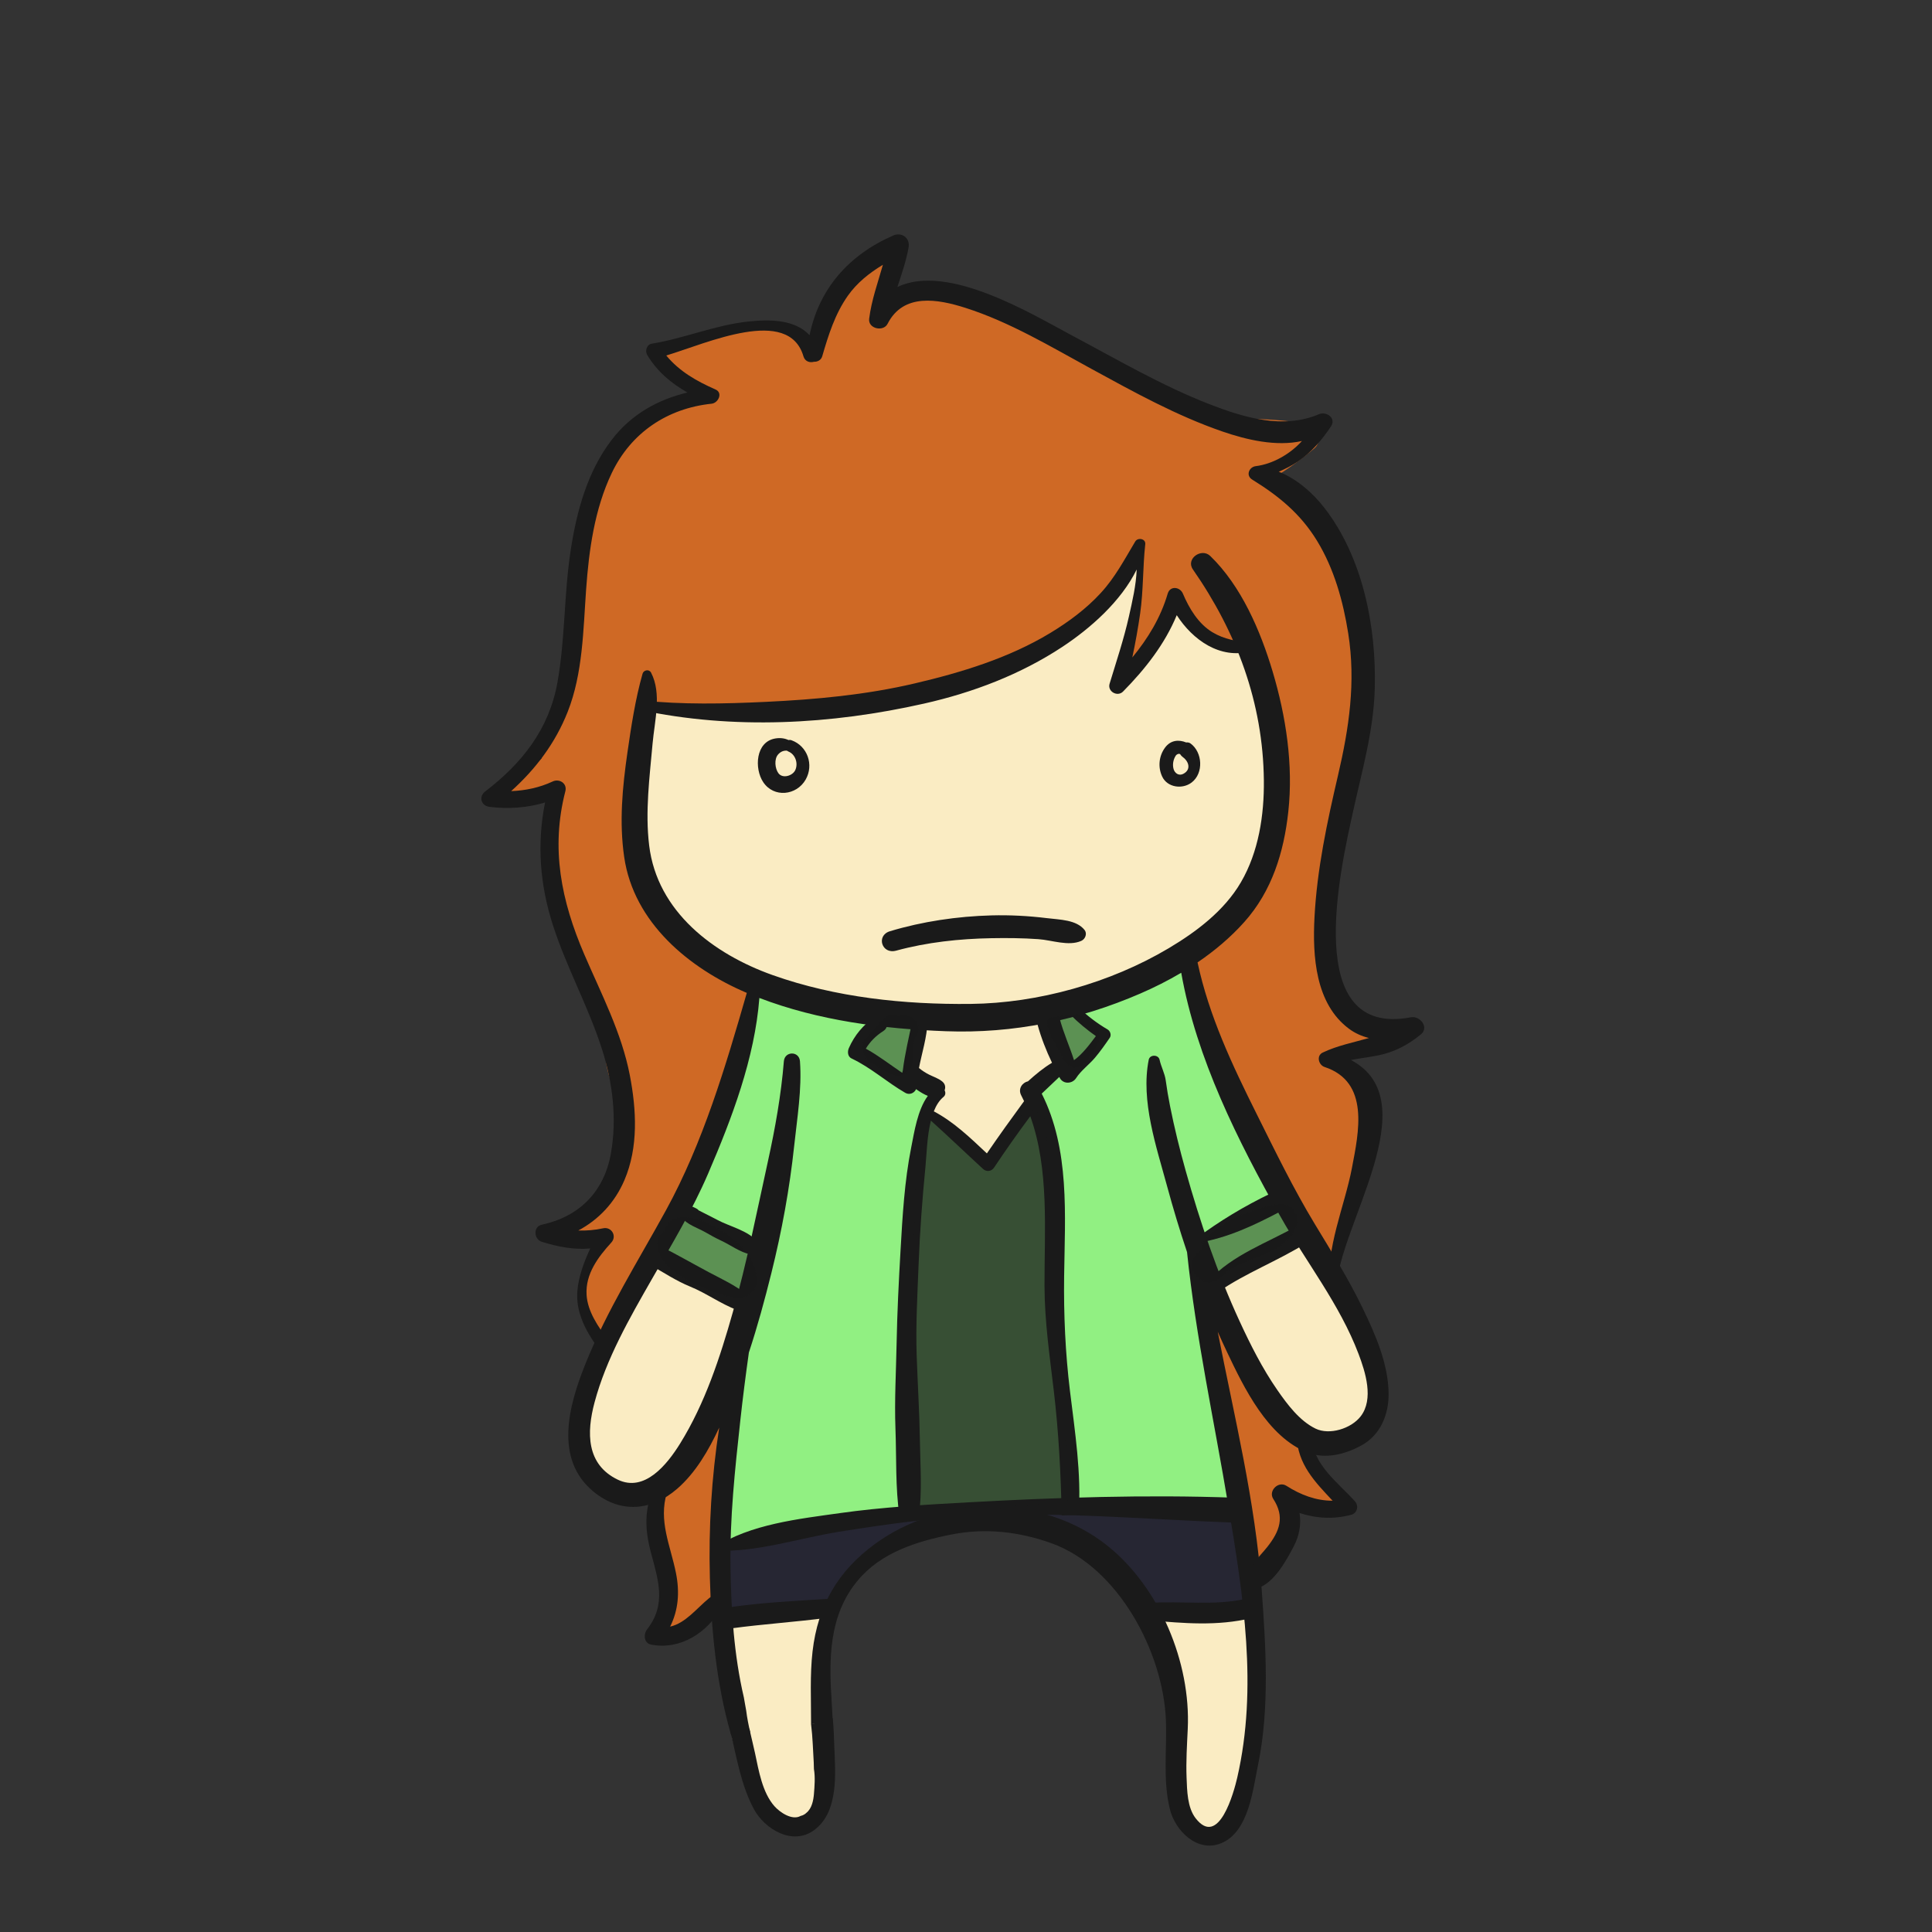 <!DOCTYPE svg PUBLIC "-//W3C//DTD SVG 1.1//EN" "http://www.w3.org/Graphics/SVG/1.1/DTD/svg11.dtd"><svg version="1.1" id="Layer_1" xmlns="http://www.w3.org/2000/svg" xmlns:xlink="http://www.w3.org/1999/xlink" x="0px" y="0px" width="600px" height="600px" viewBox="0 0 600 600" enable-background="new 0 0 600 600" xml:space="preserve">
<rect x="0" y="0" width="600" height="600" fill="#333333" stroke="none"/>
<path fill="#faecc3" d="M423.801,420.873c-3.123-7.451-7.406-14.242-11.883-20.92c-0.45-5.402-4.109-10.451-6.722-15.02
	c-3.103-5.428-6.061-10.932-9.16-16.355c-2.008-3.512-4.122-7.002-6.369-10.406c-0.726-1.404-1.466-2.801-2.231-4.188
	c-0.639-1.156-1.3-2.305-1.977-3.447c-1.476-7.727-4.284-15.164-7.242-22.449c-3.982-9.816-7.964-19.648-12.066-29.413
	c-0.281-0.67-0.655-1.23-1.091-1.694c8.987-5.386,17.46-11.864,24.782-19.078c1.072-1.056,2.045-2.162,2.967-3.292
	c0.111-0.267,0.226-0.531,0.325-0.807c1.227-3.325,2.337-6.708,3.101-10.173c1.571-7.154,2.25-14.434,2.172-21.758
	c-0.084-7.896-0.628-15.782-1.226-23.665c-1.823-4.474-4.151-8.715-7.062-12.489c-0.062-0.276-0.123-0.554-0.186-0.827
	c-1.564-7.039-4.754-13.344-9.145-19.003c-0.056-0.071-0.117-0.137-0.172-0.208c-2.382-8.318-10.63-14.582-16.632-20.457
	c-7.003-6.855-13.012-12.084-22.597-14.933c-4.52-1.344-9.216-2.105-13.947-2.625c-6.475-2.355-13.062-4.392-19.86-5.283
	c-6.486-2.721-13.351-4.15-20.609-2.809c-5.467,1.01-9.317,4.636-13.401,7.917c-0.292,0.096-0.584,0.192-0.875,0.289
	c-17.29,3.257-32.859,9.624-46.644,21.301c-6.962,5.897-12.92,13.156-17.393,21.1c-3.657,6.496-5.297,12.704-4.642,19.477
	c-1.574,4.415-2.755,9.008-3.465,13.748c-0.814,5.435-1.266,10.739-0.802,16.22c0.108,1.279,0.242,2.556,0.386,3.832
	c-1.83,1.036-3.233,2.718-3.632,5.045c-0.43,2.508-0.475,5.374,0.213,7.876c0.152,0.553,0.367,1.036,0.607,1.492
	c1.43,9.652,4.692,18.406,11.236,26.507c7.347,9.096,18.076,14.842,28.69,19.21c0.029,0.012,0.059,0.021,0.088,0.034
	c-1.368,0.86-2.382,2.319-2.494,4.378c-1.26,23.15-11.254,45.09-21.069,65.748c-3.721,7.83-7.92,15.43-11.858,23.164
	c-4.726,5.562-9.113,12.045-11.521,18.898c-0.37,1.057-0.744,2.119-1.105,3.189c-1.89,2.854-3.418,5.809-4.408,8.906
	c-4.625,10.516-7.223,23.104,0.622,31.096c5.346,5.445,14.127,4.84,20.079,0.922c6.616-4.354,10.705-11.771,14.03-18.732
	c3.462-7.25,6.529-14.717,9.364-22.326c-0.266,4.227-0.333,8.461-0.304,12.701c-0.825,0.812-1.383,1.956-1.44,3.434
	c-0.021,0.555-0.054,1.106-0.089,1.66c-1.322,1.071-2.226,2.727-2.209,4.34c0.041,3.852,0.214,7.693,1.275,11.414
	c0.036,0.125,0.092,0.229,0.134,0.346c-1.11,8.152-1.98,16.33-2.131,24.566c-0.069,3.785-0.267,10.729,1.221,16.338
	c-0.004,2.68,0.061,5.361,0.214,8.039c-2.464,23.736,0.102,50.547,17.639,66.23c4.001,2.695,11.005,0.191,11.8-4.799
	c1.661-10.43,1.964-20.826,1.845-31.367c-0.104-9.206-0.607-18.639,0.803-27.771c1.703-11.031,9.644-18.137,17.381-25.342
	c4.017-1.4,8.021-2.859,12.045-4.232c8.378-1.752,16.831-2.855,25.435-2.727c8.824,0.133,17.578,1.938,25.438,5.922
	c2.105,3.946,4.421,7.826,7.822,11.338c4.146,4.283,8.866,7.029,12.71,10.969c2.49,6.656,3.105,13.746,3.396,20.898
	c0.011,0.025,0.021,0.051,0.031,0.076c2.307,6.102,2.979,12.654,3.536,19.111c0.618,7.158,0.756,14.504,2.789,21.449
	c0.697,2.391,1.55,4.764,2.753,6.949c4.089,2.664,10.11,0.869,11.726-4.354c5.771-18.686,7.737-37.979,7.438-57.504
	c-0.301-19.527-4.116-38.236-7.354-57.389c-2.857-16.92-4.251-34.367-7.313-51.297c1.521,3.188,3.157,6.314,4.947,9.377
	c2.388,4.08,4.561,9.1,7.975,12.58l0.041,0.062c0.067,0.867,0.29,1.764,0.712,2.676c0.535,1.156,1.127,2.27,1.745,3.361
	c1.65,3.66,4.318,7.914,7.593,11.631c0.331,0.527,0.67,1.156,0.698,1.443c0.433,4.371,4.512,6.305,7.824,5.709
	c4.146,2.297,8.594,3.025,12.854,0.865c1.464-0.549,2.82-1.479,3.841-2.801C428.681,436.451,426.613,427.584,423.801,420.873z
	 M360.48,346.246c-0.004-0.553,0.016-1.105,0.002-1.658c0.062,0.049,0.134,0.082,0.196,0.127c0.034,0.525,0.095,1.059,0.163,1.596
	C360.725,346.285,360.601,346.27,360.48,346.246z M367.413,367.807c-0.74-1.881-1.55-3.738-2.396-5.586
	c0.257,0.266,0.506,0.533,0.747,0.807c0.543,1.488,1.104,2.973,1.688,4.441C367.436,367.582,367.428,367.695,367.413,367.807z"></path>

<path fill="#cf6925" d="M413.708,464.292c-3.141-3.694-6.352-7.384-9.028-11.42c0.266-0.886,0.196-1.864-0.388-2.796
	c-1.461-2.331-2.215-4.354-5.254-4.843c-0.128-0.021-0.256-0.026-0.383-0.036c-0.202-1.07-0.357-2.144-0.468-3.197
	c-0.348-3.305-3.261-4.586-5.562-3.819c-3.258-7.314-6.845-14.552-9.512-21.983c0.033-0.728,0.046-1.454-0.006-2.194
	c-0.162-2.301-1.75-4.022-4.111-4.111c-0.333-0.013-0.667-0.021-1-0.034c-2.786-0.104-4.598,2.717-4,5.251
	c2.297,9.741,6.573,19.222,10.038,28.843c-1.533,1.031-2.509,2.912-1.997,5.422c1.474,7.227,2.797,14.381,5.498,21.163
	c0.186,2.44,0.259,4.888,0.241,7.299c-0.036,1.391-0.088,2.78-0.114,4.171c-0.133,7.016,9.954,6.681,10.668,0
	c0.174-1.633,0.267-3.244,0.293-4.838c1.161-1.021,1.99-2.469,2.123-4.162c0.199-2.535,0.178-5.019-0.012-7.464
	c2.562,2.271,5.61,4.069,9.241,5.156C413.902,471.866,416.055,467.054,413.708,464.292z"></path>
<path fill="#cf6925" d="M422.718,326.131c0.294-0.093,0.528-0.244,0.732-0.418c0.255,0.059,0.501,0.13,0.759,0.182
	c3.225,0.645,5.394-3.733,2.305-5.483c-4.975-2.818-10.194-6.253-13.314-11.163c-2.634-4.146-2.691-9.75-2.479-14.507
	c0.256-5.677,1.765-11.291,3.194-16.761c1.421-5.428,4.561-12.759,3.183-18.305c-0.252-1.014-0.855-1.893-1.648-2.58
	c1.027-2.847,1.717-5.856,2.383-8.708c1.554-6.658,2.492-13.422,3.294-20.208c1.378-11.66,3.756-18.859,1.625-30.429
	c-1.82-9.889-3.824-20.941-10-28.75c-2.498-4.424-10.2-11.956-12.5-14.25c-2.116-2.111-5.003-3.306-7.413-4.948
	c5.528-2.864,10.53-6.552,15.389-10.581c2.499-2.072,1.268-7.091-2.009-7.61c-6.977-1.107-13.776-1.556-20.854-1.582
	c-1.974-0.007-4.826,0.103-7.409,0.751c-0.545-0.69-1.2-1.317-1.967-1.845c-5.497-3.788-12.229-6.105-18.361-8.676
	c-6.762-2.835-13.639-5.4-20.362-8.321c-9.457-4.109-18.265-9.391-27.604-13.722c-7.549-3.499-15.731-7.036-24.243-6.345
	c-5.666,0.46-10.078,2.997-13.376,6.765c0.096-4.891,0.858-9.765,2.329-14.433c1.527-4.851-5.99-8.11-8.263-3.483
	c-3.556,7.238-10.298,12.322-13.302,19.896c-0.759,1.914-1.299,3.83-1.549,5.782c-0.261-0.19-0.522-0.38-0.783-0.567
	c-0.421-0.559-0.989-1.07-1.73-1.501c-1.685-0.98-3.263-2.109-4.948-3.089c-2.04-1.188-3.926-1.032-5.357-0.148
	c-1.001-0.667-2.27-1.017-3.728-0.809c-4.718,0.671-9.405,1.751-14.038,2.861c-1.216,0.292-2.087,0.93-2.679,1.735
	c-2.402,0.278-4.771,0.451-6.982,0.525c-1.893,0.063-3.147,1.587-3.464,3.209c-2.57-0.382-4.475,3.08-1.813,4.574
	c2.162,1.172,4.369,2.189,6.529,3.287c1.333,0.949,2.562,1.927,3.938,2.75c0.522,1.083,1.052,2.162,1.589,3.238
	c-0.419,0.185-0.839,0.368-1.257,0.555c-3.055,1.368-5.902,3.106-8.587,5.074c-3.604,1.193-6.872,3.29-9.764,5.718
	c-7.265,6.1-11.154,15.838-13.755,24.685c-2.991,10.175-5.251,20.952-6.225,31.518c-0.369,4.009-0.56,7.92-0.278,11.883
	c-0.496,2.478-0.824,5.018-1.457,7.447c-0.916,3.513-2.218,6.927-3.5,10.318c-2.016,5.333-3.842,10.429-4.776,15.907
	c-3.104,2.726-6.902,5.253-10.428,5.862c-1.503,0.259-2.051,1.416-1.906,2.572c-0.146,1.156,0.403,2.312,1.906,2.572
	c3.067,0.529,5.945,0.087,8.628-1.028c1.274,1.56,3.002,2.111,4.878,2.086c-0.476,2.273-0.792,4.626-0.876,7.122
	c-0.296,8.78,1.616,17.625,3.984,26.03c3.991,14.165,9.612,28.157,15.165,41.92c-0.987,1.244-1.583,2.854-1.528,4.799
	c0.248,8.693,6.001,16.161,6.854,24.818c0.379,3.85-1.75,8.39-3.273,11.834c-1.875,4.241-4.025,8.354-7.042,11.887
	c-0.554,0.647-0.873,1.345-1.004,2.038c-1.916,1.388-4.781,3.865-6.5,4.234c-2.021,0.435-1.421,3.322,0.465,3.438
	c1.882,0.113,3.438,1.283,5.367,1.283c1.578,0,3.347-0.489,4.759-1.166c1.229-0.588,0.414,0.368,1.53-0.368
	c-0.72,0.87,0.576,0.132-0.064,1.055c-3.573,3.03-7.329,7.609-7.413,12.398c-0.287,0.837-0.496,1.704-0.599,2.613
	c-0.598,5.256,0.946,10.385,5.743,13.155c2.541,1.472,6.938-0.344,6.489-3.724c-0.336-2.529-0.678-5.158-0.906-7.808
	c0.207-0.384,0.377-0.78,0.457-1.217c0.079-0.426,0.12-0.815,0.149-1.196c0.101-0.227,0.2-0.456,0.302-0.682
	c0.631-0.271,1.231-0.682,1.757-1.272c4.237-4.786,8.226-10.081,11.994-15.248c3.681-5.048,6.452-11.179,6.034-17.509
	c1.53-2.873,2.516-6.062,2.938-9.396c2.449-3.479,4.612-7.23,6.735-10.544c4.222-6.584,6.578-13.592,7.115-21.287
	c0.018-0.041,0.033-0.077,0.049-0.118c0.044-0.053,0.085-0.104,0.13-0.154l-0.025-0.021c0.023-0.031,0.048-0.064,0.071-0.102
	c-0.017,0.044-0.028,0.072-0.046,0.119c0.613-0.688,1.032-1.506,1.282-2.377c1.029-2.369,1.316-4.901,0.59-7.232
	c2.21-2.38,2.978-6.604,0.568-9.464c-7.479-8.876-19.062-12.292-26.856-20.602c-5.698-6.074-7.69-14.819-10.062-23.092
	c3.298-6.242,1.831-15.044,1.625-21.842c-0.019-0.633-0.05-1.265-0.076-1.897c0.711-5.716,1.333-11.403,1.503-17.166
	c0.209-0.53,0.423-1.058,0.622-1.592c14.686,4.104,31.701,1.118,46.645-0.017c19.254-1.463,39.48-4.084,57.521-11.279
	c1.522-0.607,3.024-1.256,4.518-1.928c0.645,2.34,3.296,3.938,6.229,2.643c4.491-1.985,8.64-5.556,12.645-8.396
	c4.177-2.963,8.146-6.156,11.858-9.681c3.632-3.445,6.523-6.646,8.993-11.077c1.146-2.055,2.48-4.559,3.465-7.172
	c0.791-1.02,1.561-2.057,2.312-3.104c0.286,2.594,0.605,5.195,0.752,7.767c0.022,0.982,0.051,1.965,0.077,2.944
	c-0.006,0.421,0.062,0.791,0.16,1.138c-0.296,2.149-0.646,4.256-0.968,6.233c-0.612,3.759-1.396,7.349-2.429,10.915
	c-0.613,2.001-1.267,3.977-1.945,5.915c-1.299,3.699,4.45,5.175,5.809,1.601c0.701-1.847,1.377-3.733,2.01-5.643
	c2.163-5.909,4.608-8.462,6.909-14.326c4.402,8.974,12.557,13.185,22.146,15.908c1.7,0.483,3.179-0.238,4.045-1.421
	c0.587,17.317,3.585,34.418,4.735,51.682c0.111,1.676,0.853,2.936,1.887,3.779c0.263,1.074,0.562,2.135,0.897,3.184
	c-2.452,3.855-4.146,8.849-5.818,12.535c-1.012,2.228-2.099,4.443-3.194,6.659c-4.431,5.128-9.247,10.035-12.744,15.787
	c-4.216-1.334-9.582,3.544-6.406,7.764c1.382,1.836,2.469,3.784,3.412,5.796c0.102,0.388,0.235,0.772,0.369,1.159
	c-0.279,0.58-0.384,1.304-0.197,2.179c3.402,15.938,12.367,30.2,16.772,45.892c0.804,2.863,2.748,4.254,4.883,4.555
	c2.215,5.326,4.371,10.682,6.182,16.152c0.751,2.269,2.479,3.422,4.332,3.688c0.647,1.979,1.24,3.98,1.786,6.003
	c1.34,4.964,7.79,3.363,8.337-1.128c1.097-8.99,7.308-14.688,9.082-23.502c1.609-7.988,2.695-16.596-1.334-23.666
	c-1.198-2.104-6.91-6.258-8.504-8.086c0.625-0.041,0.914-1.953,1.5-2C419.51,328.465,422.271,328.68,422.718,326.131z"></path>
<path fill="#cf6925" d="M220.132,441.209c-1.226,3.933-2.879,7.612-4.909,11.194c-1.08,1.901-2.287,3.771-3.898,5.261
	c-1.342,1.239-3.161,1.632-4.637,2.669c-2.779,1.953-3.432,4.904-2.726,7.428c-0.125,0.643-0.207,1.312-0.195,2.048
	c0.058,3.843,0.678,7.569,1.673,11.271c0.984,3.662,2.057,7.277,2.639,11.031c0.187,1.203,1.794,2.23,1.811,3.232
	c0.039,2.325-1.496,3.974-3.085,5.458c-3.261,3.058,0.889,7.975,4.62,5.988c3.163-1.681,5.31-3.908,6.793-6.477
	c0.534,0.258,1.129,0.411,1.783,0.411c1.01,0,1.993-0.412,2.764-1.066c1.936-1.188,2.705-3.843,1.558-6.055
	c-0.006-0.015-0.01-0.021-0.016-0.03c-0.003-0.047-0.015-0.123-0.042-0.244c-0.051-0.229-0.146-0.46-0.191-0.69
	c-0.01-0.049-0.073-0.085-0.073-0.122c0-0.008,0-0.012,0-0.019c0-1.786-1.138-3.325-2.762-3.868
	c0.145-1.959,0.221-3.954,0.245-5.945c0.071-5.837,0.694-11.339,1.689-17.093c0.619-3.577,1.459-7.091,1.718-10.718
	c0.236-3.31,0.199-6.403,0.59-9.619c0.138-0.823,0.27-1.646,0.386-2.466C226.614,439.051,221.282,437.521,220.132,441.209z"></path>

<path fill="#262633" d="M282.84,470.354c-2.979-0.143-6.059,0.515-9.068,1.736c-2.522,0.256-5.071,0.346-7.707,0.394
	c-4.866,0.088-9.838,1.229-14.631,2.008c-5.414,0.879-11.441,1.371-15.609,5.045c-1.807-0.01-3.608,0.021-5.412,0.178
	c-0.652-0.233-1.368-0.262-2.105,0.043c-0.478,0.232-0.981,0.387-1.511,0.461c-3.232,0.773-3.698,5.248-1.299,6.982
	c-0.534,2.108-0.552,4.387-0.217,6.562c-0.532,0.947-1.023,1.939-1.461,2.992c-1.129,2.717,1.714,6.162,4.52,5.935
	c9.498-0.771,18.474-4.437,28-4.902c1.558-0.076,3.365-1.084,3.649-2.779c0.396-2.358,1.758-4.545,3.418-6.516
	c0.478-0.193,0.947-0.392,1.396-0.584c1.171-0.506,2.128-1.312,3.021-2.211c0.922-0.931,1.331-1.904,1.546-3.041
	c1.609-1.363,3.339-2.609,5.185-3.607c2.993-0.967,6.008-1.881,9.122-2.512C287.303,475.799,286.244,470.516,282.84,470.354z"></path>
<path fill="#262633" d="M384.902,483.518c-0.207-0.87-0.527,0.67-0.277-4.205c-0.347-2.41,0-0.938-0.125-2.125
	c0.562-2.562-1.095-7.02-3.66-7c-14.504,0.115-28.975-5.334-43.504-2.327c-0.414,0.086-0.782,0.262-1.11,0.487
	c-1.117-0.229-2.328-0.28-3.341-0.422c-0.307-0.043-0.606-0.059-0.91-0.09c-0.023-0.004-0.047-0.01-0.069-0.014
	c-0.025-0.004-0.047-0.011-0.072-0.013c-2.181-0.209-4.305,0.189-6.487,0.189c-0.002,0-0.345,0-0.345,0v0.012
	c0,0.017-0.033,0.029-0.136,0.045c-0.988,0.164-0.936,1.519-0.298,2.041c-0.81,0.785-0.849,2.439,0.315,2.968
	c9.705,4.395,21.246,8.303,26.521,18.161c5.604,10.478,18.776,10.582,29.427,10.021c1.042-0.057,1.913-0.404,2.597-0.953
	c1.681,0.512,3.715-0.533,3.916-2.793C387.77,492.691,385.997,488.137,384.902,483.518z"></path>

<path fill="#91f082" d="M400.01,377.201c0.355-1.664,0.145-3.451-0.912-5.15c-1.506-2.428-3.011-4.854-4.503-7.287
	c-1.387-3.688-3.598-7.162-6.106-10.338c-0.303-0.535-0.615-1.064-0.912-1.604c-3.606-6.537-5.993-13.383-8.566-20.354
	c-2.352-6.369-6.312-12.242-8.393-18.638c-0.885-2.722,0.872-5.728-1.174-8.435c-0.197-0.26-0.401-0.508-0.61-0.746
	c0.281-0.942,0.23-1.938-0.352-2.933c-0.995-1.699-3.622-2.66-5.35-1.402c-0.532,0.388-0.989,0.793-1.399,1.243
	c-1.803-0.35-3.852,0.637-4.757,2.183c-0.15,0.259-0.267,0.528-0.357,0.803c-5.321-0.423-9.326,1.479-14.342,3.438
	c-2.862,1.119-5.304,1.117-8.171,1.906c-2.787,0.768-4.22,2.816-5.868,4.957c-2.345,3.043-0.896,7.41,1.286,9.971
	c1.23,1.443,1.775,3.576,2.106,5.605c-0.597,0.426-1.147,1.002-1.622,1.752c-0.423,0.672-3.505,3.165-3.383,3.076
	c-1.5,1.103-2.309,1.117-3.75,2.5c-2.118,2.031-2.685,4.658-3.875,7.375c-0.747,0.414-1.108,2.239-1.589,3.286
	c-0.226,0.403-2.601,3.813-2.786,4.214c-1.899,3.717-2.311,4.134-4.716,7.611c-1.413-0.782-2.762-1.526-3.871-2.272
	c-5.452-3.67-11.262-6.688-16.81-10.192c-0.6-0.406-1.188-0.604-1.745-0.646c0.374-1.629,0.839-3.223,1.393-4.773
	c0.115-0.289,0.226-0.594,0.329-0.924c1.255-3.238-3.089-5.494-5.505-3.662c-0.085-0.014-0.168-0.026-0.272-0.041
	c-0.994-0.219-2.022-0.971-2.906-1.443c-0.062-0.033-0.124-0.062-0.187-0.096c0.29-0.401,0.555-0.846,0.758-1.375
	c1.42-3.721,2.664-7.879,2.643-11.944c0.14-0.562,0.273-1.121,0.395-1.683c1.192-5.554-5.956-7.433-8.342-2.813
	c-0.602-0.115-1.22-0.136-1.785-0.052c-0.049,0.009-0.092,0.029-0.139,0.039c-2.879-1.057-5.804-1.725-8.689-1.979
	c-0.849-1.8-2.602-3.125-5.334-3.065c-1.439,0.031-4.966,0.865-7.565,0.834c-1.354-2.504-4.028-4.185-8.435-4.129
	c-0.658,0.008-1.302,0.144-1.92,0.361c-0.302-0.332-0.607-0.678-0.922-1.037c-4.436-5.059-12.755,1.512-9.236,7.127
	c1.538,2.452-0.776,7.482-1.578,9.971c-1.476,4.578-3.021,9.14-4.672,13.658c-2.743,7.51-5.795,14.904-8.954,22.252
	c-0.25,0.289-0.477,0.609-0.667,0.967c-2.048,3.83-3.383,7.953-5.008,11.966c-0.984,1.323-2.022,2.586-2.977,3.786
	c-1.497,1.88-1.993,4.06-1.536,5.984c-1.511,1.547-1.416,4.072,0.671,5.523c1.315,0.916,2.301,2.174,3.505,3.217
	c1.887,1.637,4.396,2.65,6.546,3.912c4.449,2.613,8.911,5.035,13.953,6.301c0.761,0.191,1.533,0.219,2.288,0.123
	c-0.801,4.228-1.399,8.541-1.674,12.863c-0.396,2.705-0.813,5.404-1.284,8.092c-0.404,0.682-0.717,1.467-0.884,2.391
	c-1.705,9.453-4.812,18.824-3.973,28.525c0.126,1.455,0.571,2.689,1.232,3.699c-0.305,3.098-0.428,6.654,0.279,9.543
	c-0.611,1.307-1.261,2.592-1.99,3.828c-1.977,3.354,1.917,7.09,5.23,5.229c6.495-3.645,14.487-3.768,21.704-4.795
	c8.219-1.17,16.128-3.592,24.493-3.299c4.013,0.857,8.369,0.812,12.297,1.014c8.595,0.443,17.157-0.459,25.709-1.315
	c8.484-0.851,16.725-2.994,25.191-3.859c6.328-0.647,12.686-0.197,19.031-0.393c4.975-0.152,9.646-0.187,14.294,1.19
	c0.964,0.65,2.021,0.99,3.087,1.066c0.156,0.045,0.307,0.072,0.457,0.102c0.155,0.209,0.322,0.414,0.509,0.623
	c1.19,1.33,2.702,1.541,4.356,1.256c2.066-0.354,2.735-2.95,1.861-4.577c-0.142-0.267-0.305-0.515-0.479-0.753
	c1.161-1.801,1.373-4.112-0.22-6.403c-0.724-1.037-1.21-2.213-1.549-3.457c0.485-3.859,0.128-7.416-1.19-11.262
	c-0.129-0.378-0.276-0.728-0.435-1.062c-0.714-13.883-4.325-27.305-7.769-40.729c0.787-1.14,1.188-2.503,0.988-3.912
	c0.812-0.496,1.604-1.091,2.358-1.742c2.25,1.387,5.468,1.121,7.615-0.75c4.243-3.691,9.146-7.6,14.853-8.455
	C402.61,386.008,402.597,380.451,400.01,377.201z"></path>

<path fill="rgba(26,26,26,0.5)"  d="M330.75,451.875c-0.065-0.646,0.342-2.48,0.25-3.125
	c-0.049-1.297-0.928-3.816-1.125-5.125c0.981-2.351-1.122-4.534-1.532-7.678c-0.541-4.154-1.21-8.273-1.855-12.412
	c-0.425-2.707,0.025-5.19-0.361-7.91c-0.1-1.789,0.216-3.719,0.125-5.5c-0.219-4.285,0-8.731-0.125-13
	c0.29-4.643-1.042-9.098-1.096-13.648c0.593-0.898,0.966-2.055,0.998-3.477c0.229-10.193-1.072-20.314-1.132-30.5
	c-0.029-5.373-7.233-5.9-8.949-1.211c-0.68,1.852-1.555,3.602-2.537,5.293c-0.838,0.135-1.631,0.516-2.251,1.236
	c-1.946,2.264-3.377,4.709-4.624,7.344c-1.691-1.098-3.455-2.146-4.989-3.354c-2.35-1.848-6.076-5.012-7.861-8.031
	c-0.251-0.852-0.602-1.658-1.1-2.373c-2.372-3.412-7.059-0.514-5.47,3.193c0.792,1.359,0.509,3.398,0.206,5.105
	c-0.094,0.195-0.189,0.396-0.261,0.613c-0.943,2.91-1.373,5.834-1.096,8.875c-1.116,0.928-1.877,2.352-1.884,4.307
	c-0.053,14.609-1.133,29.229-0.936,43.836c0.194,14.334,2,28.893-0.281,43.154c-0.296,1.852,0.199,3.488,1.122,4.734
	c-1.572,2.568-0.296,6.664,3.328,6.41c0.69-0.049,1.301-0.18,1.851-0.375c3.332,0.344,6.549,0.387,9.634-0.533
	c0.472,0.816,1.444-0.009,2.328,0.273c3.608,1.143,7.375,2.841,10.189-0.026c0.291-0.297,0.518-0.607,0.684-0.926
	c0.36-0.211,2.857,0.872,3.127,0.577c4.294,0.385,6.412-0.562,10.713-0.581c2.703,0.062,5.883,1.159,5.787-0.919
	c0.193-0.586-1.627-4.413-1.709-5.063C330.683,457.48,331.467,455.723,330.75,451.875z"></path>
<path fill="rgba(26,26,26,0.25)"  d="M278.901,315.535c-1.398-0.637-3.116-0.559-4.302,0.725
	c-0.83,0.9-2.064,1.786-2.791,2.709c-0.822,1.045-1.599,2.021-2.552,2.948c-2.453,2.39-1.639,6.179,1.025,7.96
	c2.428,1.623,4.55,3.064,7.324,4.098c2.913,1.086,5.817-1.672,5.874-4.475c0.051-2.479-0.099-5.561,1.191-7.76
	C287.076,317.641,282.322,313.947,278.901,315.535z"></path>
<path fill="rgba(26,26,26,0.25)"  d="M339.75,317.875c-1.058-1.055-4.364-3.053-5.375-2.75
	c-0.276-0.391-6.168,0.631-6.625,0.625c-6.255-0.076,0.736,9.332,2.192,12.825c1.042,2.502,4.575,4.391,6.758,1.784
	C340.103,326.291,343.886,322.004,339.75,317.875z"></path>
<path fill="rgba(26,26,26,0.25)"  d="M396.458,373.986c-7.572,1.465-17.4,5.006-22.347,11.285
	c-0.742,0.941-0.975,1.824-0.872,2.59c-0.557,0.445-1.099,0.914-1.611,1.428c-4.795,4.787,2.646,12.229,7.424,7.424
	c6.655-6.695,18.633-5.775,23.277-15.088C404.438,377.4,401.028,373.104,396.458,373.986z"></path>
<path fill="rgba(26,26,26,0.25)"  d="M235.105,397.5c-0.408-5.781-3.688-10.199-8.327-13.486
	c-4.185-2.965-9.634-6.193-14.938-6.076c-2.974,0.066-4.958,2.076-5.663,4.443c-0.908,0.475-1.632,1.291-1.905,2.498
	c-2.229,9.836,16.451,16.658,23.536,18.182C231.235,403.797,235.383,401.438,235.105,397.5z"></path>

<g>
	<path fill="#1A1A1A" d="M423.163,406.209c-4.354-8.998-9.647-17.508-14.821-26.045c-6.675-11.016-12.323-22.676-18.068-34.195
		c-7.579-15.195-14.788-30.41-18.365-47.083c5.307-3.607,10.229-7.754,14.488-12.512c8.616-9.622,12.323-21.681,13.7-34.318
		c1.584-14.538-0.715-29.608-4.881-43.54c-3.786-12.662-9.725-26.516-19.356-35.847c-2.726-2.64-7.691,0.871-5.398,4.166
		c13.619,19.575,21.781,41.418,22.042,65.493c0.116,10.798-1.616,22.225-7.124,31.662c-5.175,8.865-13.824,15.376-22.499,20.53
		c-18.053,10.727-40.441,17.032-61.447,17.256c-20.624,0.221-41.908-2.006-61.425-8.931c-18.381-6.521-35.912-19.696-38.407-40.287
		c-1.278-10.546,0.13-21.12,1.06-31.621c0.625-7.068,2.922-15.557-0.481-22.065c-0.591-1.13-2.3-0.809-2.627,0.343
		c-2.232,7.844-3.524,16.325-4.705,24.51c-1.56,10.814-2.579,21.583-0.999,32.452c2.96,20.365,20.157,34.565,38.075,42.176
		c-6.567,22.816-13.621,46.576-25.089,67.484c-8.674,15.812-18.322,31.035-25.067,47.836c-5.168,12.873-9.756,29.578,2.661,39.662
		c8.357,6.789,17.976,5.875,25.903-1.01c5.7-4.947,9.731-11.91,13.024-18.959c-2.392,15.482-3.315,31.02-2.899,46.678
		c0.427,16.064,1.99,32.576,6.394,48.08c0.088,0.309,0.186,0.621,0.278,0.934c1.946-0.383,3.894-0.744,5.847-1.092
		c-0.515-2.232-0.962-4.475-1.241-6.73c-0.137-0.668-0.257-1.355-0.367-2.047c-0.128-0.67-0.249-1.346-0.354-2.025
		c-3.084-13.184-3.937-26.875-4.151-40.367c-0.245-15.398,1.384-30.393,3.051-45.684c0.769-7.051,1.672-14.066,2.654-21.068
		c2.686-8.141,4.942-16.432,7.002-24.729c3.243-13.061,5.641-26.098,7.072-39.477c0.92-8.596,2.421-17.584,1.795-26.248
		c-0.233-3.229-4.739-3.211-5,0c-0.851,10.479-2.698,20.814-4.953,31.072c-3.44,15.654-6.532,31.389-10.891,46.826
		c-3.961,14.027-8.635,28.33-16.361,40.789c-4.136,6.672-11.081,15.242-19.383,11.244c-9.81-4.725-9.703-14.648-7.208-23.992
		c3.624-13.572,10.888-26.197,17.817-38.305c6.196-10.826,12.52-21.279,17.458-32.762c7.374-17.148,14.464-35.773,15.913-54.537
		c18.371,7.039,38.378,9.604,57.929,10.332c20.947,0.779,41.149-3.383,60.372-11.703c4.333-1.875,8.605-4.021,12.712-6.454
		c4.708,26.616,17.62,52.239,30.732,75.567c8.06,14.34,18.437,27.264,24.331,42.795c2.127,5.604,4.82,14.037,0.649,19.414
		c-2.971,3.828-9.704,5.881-13.994,3.797c-4.979-2.42-8.774-7.521-11.845-11.947c-4.644-6.691-8.348-14.037-11.753-21.416
		c-6.929-15.02-12.276-30.824-16.742-46.734c-1.86-6.627-3.509-13.32-4.851-20.072c-0.531-2.67-0.986-5.354-1.355-8.051
		c-0.29-2.113-1.438-4.203-1.895-6.328c-0.356-1.662-3.039-1.691-3.375,0c-2.537,12.783,2.379,26.979,5.718,39.299
		c1.858,6.855,3.914,13.68,6.184,20.432c2.729,26.465,8.467,52.533,12.82,78.762c4.628,27.883,9.206,56.408,2.769,84.443
		c-1.034,4.504-5.738,21.914-12.935,12.596c-2.579-3.34-2.64-8.588-2.798-12.59c-0.199-5.041,0.126-10.102,0.363-15.133
		c0.976-20.656-8.709-43.875-24.867-56.836c-20.366-16.336-51.502-15.779-72.273-0.607c-11.505,8.402-17.736,19.145-19.38,33.361
		c-0.845,7.305-0.447,14.984-0.459,22.598c2.242-0.23,4.486-0.436,6.729-0.592c-0.076-2.055-0.188-4.109-0.323-6.158
		c-0.882-13.418-0.973-27.004,8.108-37.893c7.24-8.68,18.27-12.104,28.976-14.236c10.63-2.117,21.176-0.918,31.281,2.738
		c20.622,7.461,34.548,33.715,35.415,54.77c0.384,9.297-1.01,18.672,1.259,27.828c1.666,6.721,8.573,13.586,15.977,10.496
		c8.469-3.535,9.771-16.455,11.369-24.191c3.69-17.863,2.419-36.975,1.12-55.023c-1.938-26.941-8.469-53.164-13.624-79.623
		c0.935,2.117,1.896,4.223,2.887,6.312c5.307,11.189,12.634,26.344,24.966,31.203c5.557,2.189,11.771,0.566,16.828-2.223
		c5.909-3.26,8.457-9.617,8.388-16.096C431.141,423.492,427.124,414.395,423.163,406.209z"></path>
	<path fill="#1A1A1A" d="M259.09,542.25c-0.115-2.881-0.161-5.869-0.5-8.75c-1.932,0.396-4.771,1.654-6.706,1.951
		c0.531,4.338,0.581,8.049,0.831,11.924c0.034,0.531,0.054,1.225,0.056,2.006c0.435,2.518,0.191,5.445,0.009,7.703
		c-0.161,1.986-0.639,4.543-2.324,5.883c-0.469,0.479-1.115,0.82-1.802,0.982c-2.66,1.51-6.459-1.125-8.111-2.979
		c-3.825-4.291-4.924-11.176-6.068-16.531c-0.54-2.527-1.193-5.057-1.756-7.598c-1.612-0.342-4.28,0.416-5.899,0.92
		c1.993,8.107,3.265,16.42,7.205,23.895c3.387,6.426,12.128,11.682,18.86,6.672C260.585,562.598,259.422,550.533,259.09,542.25z"></path>
</g>

<path fill="#1A1A1A" d="M245.836,229.902c-0.366-0.132-0.688-0.143-0.972-0.079c-1.134-0.526-2.473-0.738-4.01-0.497
	c-6.248,0.981-6.635,9.387-3.823,13.585c3.304,4.932,10.342,4.159,13.177-0.811C252.824,237.513,250.755,231.683,245.836,229.902z
	 M246.987,239.15c-0.811,1.788-3.915,2.75-5.229,0.999c-1.085-1.447-1.391-4.399-0.112-5.844c0.801-0.905,1.741-1.263,2.77-1.175
	c0.135,0.104,0.282,0.199,0.456,0.272C247.034,234.305,247.939,237.05,246.987,239.15z"></path>
<path fill="#1A1A1A" d="M369.747,230.9c-0.402-0.296-0.889-0.385-1.368-0.325c-2.281-0.935-4.787-0.753-6.521,1.548
	c-1.957,2.598-2.312,6.095-0.939,9.032c1.612,3.453,6.325,4.048,9.178,1.841C373.87,240.078,373.452,233.619,369.747,230.9z
	 M367.578,240.272c-1.584,0.865-2.784-0.277-3.111-1.43c-0.386-1.359-0.113-2.869,0.586-4.028c0.231-0.385,0.455-0.578,1-0.712
	c0.064-0.016,0.227,0.021,0.428,0.088c0.219,0.365,0.522,0.695,0.893,0.966C369.224,236.517,369.938,238.983,367.578,240.272z"></path>

<path fill="#1A1A1A" d="M388.349,199.734c-4.211-0.59-8.13-1.161-11.837-3.396c-4.349-2.622-7.234-7.429-9.154-11.988
	c-0.891-2.117-3.973-2.524-4.715,0c-2.204,7.495-6.158,13.951-10.996,19.831c0.96-4.526,1.783-9.083,2.437-13.654
	c1.024-7.166,0.8-14.359,1.586-21.526c0.189-1.729-2.315-2.166-3.109-0.842c-3.377,5.631-6.222,11.12-10.716,16.006
	c-4.544,4.94-9.97,8.956-15.69,12.42c-12.83,7.768-27.62,12.27-42.136,15.668c-15.199,3.558-30.625,4.977-46.181,5.714
	c-12.954,0.613-25.913,0.9-38.836-0.466c-1.69-0.179-2.037,2.595-0.399,2.946c29.054,6.236,59.527,4.564,88.382-1.945
	c15.142-3.416,29.933-9.034,42.931-17.61c8.616-5.686,18.24-14.11,23.093-24.032c-0.186,4.911-1.352,9.855-2.416,14.596
	c-1.589,7.08-3.897,13.947-6,20.881c-0.731,2.413,2.442,4.191,4.176,2.431c6.907-7.015,12.948-14.698,16.682-23.719
	c4.967,7.706,13.451,13.745,22.9,11.218C389.517,201.954,389.688,199.922,388.349,199.734z"></path>
<path fill="#1A1A1A" d="M438.153,315.928c-34.021,6.512-21.896-45.863-17.976-63.772c2.794-12.766,6.412-25.164,6.771-38.323
	c0.524-19.167-3.714-40.861-15.756-56.247c-3.729-4.765-8.522-8.861-14.06-11.095c2.006-0.866,3.969-1.835,5.884-3.125
	c4.186-2.819,7.589-6.799,10.35-10.982c1.686-2.554-1.48-4.721-3.751-3.751c-11.142,4.763-23.355,1.034-34.104-3.148
	c-14.729-5.729-28.511-13.823-42.437-21.218c-12.444-6.608-38.674-22.675-54.376-15.137c1.314-4.039,2.715-8.051,3.469-12.256
	c0.536-2.992-2.118-4.901-4.828-3.711c-13.919,6.113-22.993,16.651-25.926,30.931c-4.536-4.829-12.02-5.001-19.136-4.229
	c-10.247,1.112-19.789,5.237-29.903,6.875c-1.517,0.246-2.109,2.247-1.401,3.445c3.054,5.169,7.489,8.836,12.515,11.718
	c-9.187,2.192-17.377,6.731-23.414,14.56c-7.706,9.993-11.036,22.471-12.892,34.757c-2.041,13.516-1.65,27.249-4.066,40.732
	c-2.588,14.449-10.933,25.052-22.417,33.829c-2.104,1.608-1.326,4.466,1.298,4.792c5.891,0.733,11.702,0.318,17.274-1.358
	c-2.574,12.883-1.625,25.549,2.49,38.259c4.241,13.102,11.007,25.254,15.196,38.372c3.32,10.398,4.668,21.472,2.782,32.269
	c-2.077,11.887-9.716,19.679-21.472,22.235c-2.783,0.604-2.467,4.531,0,5.303c4.802,1.503,9.996,2.546,15.037,2.063
	c-1.932,4.215-3.607,8.621-3.993,13.16c-0.544,6.401,2.4,12.082,5.96,17.135c1.485,2.106,4.985,0.034,3.454-2.02
	c-2.986-4.003-6.238-8.712-6.555-13.836c-0.403-6.517,3.571-11.75,7.693-16.289c1.809-1.992,0.038-4.969-2.566-4.408
	c-2.661,0.573-5.194,0.772-7.699,0.684c6.302-3.361,11.312-8.616,14.306-15.6c4.399-10.262,3.759-21.877,1.693-32.615
	c-2.536-13.184-8.895-25.326-14.154-37.56c-7.126-16.577-10.466-32.857-5.865-50.655c0.625-2.418-1.858-3.993-3.931-3.021
	c-4.106,1.925-8.467,2.824-12.902,2.996c7.632-6.875,13.713-14.886,17.574-24.675c4.707-11.936,4.802-25.388,5.708-38.011
	c0.876-12.223,2.62-24.907,7.944-36.069c5.984-12.545,17.261-20.12,31.026-21.556c2.054-0.214,3.609-3.368,1.199-4.426
	c-5.902-2.59-11.256-5.656-15.28-10.546c12.679-3.815,38.008-15.463,42.61,0.278c0.47,1.606,1.995,2.036,3.254,1.668
	c1.079,0.05,2.215-0.493,2.568-1.702c1.925-6.607,3.958-13.123,7.957-18.801c2.813-3.995,6.688-7.092,10.886-9.613
	c-1.565,5.543-3.542,10.97-4.268,16.766c-0.384,3.067,4.403,4.157,5.729,1.552c4.89-9.616,15.548-7.701,24.22-4.928
	c13.737,4.392,26.471,12.05,39.066,18.924c13.191,7.199,26.489,14.571,40.744,19.474c7.469,2.568,16.612,4.732,24.645,2.938
	c-3.732,4.133-9.159,7.165-14.329,7.804c-2.113,0.261-3.171,2.904-1.129,4.167c8.254,5.101,14.99,10.592,20.133,18.994
	c5.322,8.697,8.13,18.816,9.706,28.813c2.382,15.102,0.253,29.358-3.166,44.007c-3.39,14.521-6.538,29.229-7.317,44.159
	c-0.627,12.009,0.247,26.854,10.773,34.629c1.867,1.379,3.95,2.282,6.142,2.83c-4.823,1.389-9.849,2.355-14.375,4.526
	c-2.038,0.978-1.262,3.858,0.584,4.467c14.096,4.653,10.628,20.222,8.5,31.389c-2.271,11.919-8.212,24.956-6.851,37.255
	c0.14,1.26,1.94,1.313,2,0c0.882-19.415,28.591-58.13,4.539-70.811c2.76-0.541,5.547-0.838,8.448-1.426
	c5.062-1.024,9.287-3.257,13.266-6.511C443.951,319.045,440.965,315.39,438.153,315.928z"></path>
<path fill="#1A1A1A" d="M220.276,496.276c-3.992,3.256-7.298,7.764-12.158,8.89c2.557-5.152,3.015-10.646,1.8-16.694
	c-1.707-8.501-5.477-16.093-2.809-24.891c0.708-2.336-2.962-3.969-3.998-1.686c-3.091,6.815-2.856,13.119-0.971,20.228
	c2.279,8.591,4.889,16.067-1.156,23.861c-1.181,1.523-1.085,4.312,1.258,4.765c9.066,1.753,17.425-3.716,21.862-11.519
	C225.55,496.688,222.344,494.59,220.276,496.276z"></path>
<path fill="#1A1A1A" d="M420.776,466.224c-5.519-6.089-13.042-11.306-13.464-20.224c-0.141-2.965-4.724-2.99-4.625,0
	c0.289,8.754,5.698,14.227,11.166,20.061c-5.099,0.018-9.922-1.792-14.35-4.633c-2.489-1.597-5.697,1.582-4.076,4.076
	c3.634,5.589,2.016,10.002-1.842,14.896c-2.464,3.126-6.27,6.23-5.898,10.6c0.12,1.409,1.399,2.745,2.928,2.229
	c5.118-1.727,8.748-8.401,11.133-12.925c1.813-3.438,2.385-6.983,1.836-10.426c5.155,1.692,10.64,2.006,16.084,0.544
	C421.564,469.913,422.021,467.597,420.776,466.224z"></path>

<path fill="#1A1A1A" d="M256.84,496.562c-10.521,0.652-20.943,1.164-31.38,2.744c-4.239,0.641-2.392,6.951,1.761,6.389
	c9.842-1.336,19.767-1.961,29.62-3.258C260.477,501.959,260.708,496.324,256.84,496.562z"></path>
<path fill="#1A1A1A" d="M387.009,496.486c-9.776,2.291-20.21,0.604-30.169,1.326c-3.479,0.252-3.443,5.072,0,5.375
	c10.78,0.951,21.175,1.879,31.831-0.674C392.592,501.574,390.928,495.568,387.009,496.486z"></path>

<path fill="#1A1A1A" d="M336.822,288.812c-2.555-3.183-7.583-3.173-11.734-3.681c-5.672-0.694-11.432-0.998-17.158-0.848
	c-10.635,0.281-21.51,1.893-31.554,4.922c-4.365,1.317-2.568,7.252,1.928,6.028c9.609-2.615,19.574-3.691,29.625-3.869
	c4.866-0.085,9.7-0.043,14.555,0.302c4.257,0.303,9.353,2.279,13.308,0.537C337.111,291.623,337.679,289.879,336.822,288.812z"></path>

<path fill="#1A1A1A" d="M235.309,385.699c-3.042-3.596-8.543-4.711-12.606-6.883c-1.435-0.768-2.893-1.488-4.343-2.225
	c-0.464-0.232-0.927-0.475-1.39-0.711c-0.185-0.24-0.433-0.449-0.764-0.6c-0.538-0.24-1.139-0.607-1.727-0.707
	c-1.917-0.322-3.962,1.588-2.712,3.527c1.36,2.115,5.108,3.346,7.198,4.533c1.667,0.949,3.247,1.852,4.994,2.66
	c2.972,1.375,5.878,3.637,9.1,4.266C235.389,390.02,236.828,387.496,235.309,385.699z"></path>
<path fill="#1A1A1A" d="M231.75,401.924c-3.448-2.824-7.643-4.709-11.566-6.801c-4.951-2.639-9.801-5.443-14.839-7.982
	c-3.789-1.91-7.083,3.594-3.344,5.721c4.013,2.283,8.035,4.947,12.317,6.693c5.048,2.059,9.497,5.361,14.574,7.279
	C231.595,407.854,233.995,403.762,231.75,401.924z"></path>
<path fill="#1A1A1A" d="M394.731,370.582c-8.329,4.002-16.022,8.625-23.404,14.158c-0.634,0.475-0.259,1.385,0.529,1.258
	c9.438-1.529,17.679-5.494,26.092-9.912C401.618,374.16,398.396,368.82,394.731,370.582z"></path>
<path fill="#1A1A1A" d="M402.826,380.744c-9.444,5.338-19.911,8.842-27.454,16.955c-1.722,1.852,0.563,5.189,2.802,3.633
	c8.672-6.043,18.762-9.75,27.68-15.406C409.11,383.859,406.209,378.832,402.826,380.744z"></path>
<path fill="#1A1A1A" d="M343.961,319.701c-3.32-1.938-6.303-4.252-9.094-6.895c-1.579-1.494-3.93,0.844-2.387,2.387
	c2.432,2.433,5.057,4.6,7.851,6.576c-1.812,2.438-4.202,5.656-6.784,7.477c-1.379-4.318-3.273-8.455-4.438-12.859
	c-1.172-4.438-8.096-2.543-6.87,1.895c1.119,4.057,2.656,7.979,4.472,11.77c-2.705,1.619-5.123,3.645-7.459,5.76
	c-1.721,0.377-3.184,2.273-2.114,4.344c0.312,0.602,0.608,1.209,0.896,1.822c-3.924,5.354-7.799,10.746-11.55,16.227
	c-5.123-4.822-10.264-9.781-16.479-13.068c0.725-1.826,1.688-3.393,2.997-4.471c0.688-0.566,0.698-1.393,0.356-2.07
	c0.344-0.922,0.213-1.957-0.744-2.736c-1.252-1.02-2.697-1.428-4.115-2.146c-1.104-0.562-2.151-1.237-3.103-2.03
	c0.921-4.781,2.462-9.453,2.655-14.342c0.104-2.658-4.131-3.271-4.665-0.631c-1.051,5.188-2.373,10.508-3.023,15.827
	c-0.076,0.21-0.132,0.427-0.153,0.647c-3.768-2.522-7.346-5.336-11.318-7.522c1.354-2.198,3.135-4.005,5.412-5.442
	c2.799-1.771,0.132-6.285-2.587-4.426c-3.646,2.496-6.296,5.645-8.091,9.682c-0.487,1.1-0.409,2.654,0.852,3.25
	c6.005,2.838,10.939,7.357,16.667,10.666c1.301,0.754,2.812,0.092,3.354-1.148c0.178,0.125,0.354,0.254,0.533,0.375
	c0.917,0.617,1.99,1.287,3.111,1.715c-3.215,4.412-4.197,11.18-5.157,15.996c-2.099,10.52-2.703,21.344-3.32,32.033
	c-0.551,9.553-1.032,19.135-1.215,28.699c-0.169,8.887-0.692,17.752-0.361,26.643c0.335,8.971-0.041,18.252,1.24,27.137
	c0.02,0.139,0.06,0.264,0.1,0.391c1.941-0.025,3.886-0.014,5.828,0c0.039-0.125,0.079-0.252,0.099-0.391
	c1.073-7.67,0.439-15.639,0.324-23.367c-0.134-8.867-0.702-17.709-1.002-26.571c-0.317-9.399,0.236-18.88,0.601-28.278
	c0.394-10.15,1.141-20.242,2.131-30.352c0.354-3.615,0.464-9.381,1.685-14.258c5.471,4.934,10.787,10.045,16.216,15.027
	c1.069,0.98,2.608,0.752,3.402-0.439c3.612-5.416,7.362-10.729,11.245-15.949c5.946,16.496,4.37,35.568,4.418,52.688
	c0.03,10.978,1.606,21.75,2.891,32.627c1.523,12.906,2.18,25.697,2.449,38.676c0.275-0.016,0.552-0.032,0.826-0.041
	c1.479-0.096,2.96-0.157,4.441-0.203c0.886-12.752-1.162-25.799-2.701-38.432c-1.44-11.824-1.967-23.703-1.812-35.604
	c0.248-18.938,1.827-39.366-6.957-56.731c1.803-1.74,3.629-3.459,5.454-5.174c0.064,0.119,0.127,0.24,0.192,0.357
	c1.099,1.981,3.886,1.787,5.028,0c1.48-2.318,4.043-4.186,5.835-6.301c1.667-1.969,3.159-4.09,4.615-6.216
	C345.222,321.438,344.803,320.193,343.961,319.701z"></path>
<path fill="#1A1A1A" d="M383.34,465.125c-27.6-0.998-55.169-0.076-82.732,1.443c-13.214,0.729-26.644,1.486-39.75,3.338
	c-12.703,1.793-27.857,3.424-38.799,10.607c-0.472,0.311-0.285,1.021,0.284,1.049c12.646,0.572,25.742-3.863,38.178-5.85
	c14.006-2.234,27.766-4.191,41.947-4.93c26.947-1.398,53.944,1.117,80.875,2.09C388.34,473.057,388.322,465.305,383.34,465.125z"></path>

<path fill="rgba(26,26,26,0.5)"  d="M330.75,451.875c-0.065-0.646,0.342-2.48,0.25-3.125
	c-0.049-1.297-0.928-3.816-1.125-5.125c0.981-2.351-1.122-4.534-1.532-7.678c-0.541-4.154-1.21-8.273-1.855-12.412
	c-0.425-2.707,0.025-5.19-0.361-7.91c-0.1-1.789,0.216-3.719,0.125-5.5c-0.219-4.285,0-8.731-0.125-13
	c0.29-4.643-1.042-9.098-1.096-13.648c0.593-0.898,0.966-2.055,0.998-3.477c0.229-10.193-1.072-20.314-1.132-30.5
	c-0.029-5.373-7.233-5.9-8.949-1.211c-0.68,1.852-1.555,3.602-2.537,5.293c-0.838,0.135-1.631,0.516-2.251,1.236
	c-1.946,2.264-3.377,4.709-4.624,7.344c-1.691-1.098-3.455-2.146-4.989-3.354c-2.35-1.848-6.076-5.012-7.861-8.031
	c-0.251-0.852-0.602-1.658-1.1-2.373c-2.372-3.412-7.059-0.514-5.47,3.193c0.792,1.359,0.509,3.398,0.206,5.105
	c-0.094,0.195-0.189,0.396-0.261,0.613c-0.943,2.91-1.373,5.834-1.096,8.875c-1.116,0.928-1.877,2.352-1.884,4.307
	c-0.053,14.609-1.133,29.229-0.936,43.836c0.194,14.334,2,28.893-0.281,43.154c-0.296,1.852,0.199,3.488,1.122,4.734
	c-1.572,2.568-0.296,6.664,3.328,6.41c0.69-0.049,1.301-0.18,1.851-0.375c3.332,0.344,6.549,0.387,9.634-0.533
	c0.472,0.816,1.444-0.009,2.328,0.273c3.608,1.143,7.375,2.841,10.189-0.026c0.291-0.297,0.518-0.607,0.684-0.926
	c0.36-0.211,2.857,0.872,3.127,0.577c4.294,0.385,6.412-0.562,10.713-0.581c2.703,0.062,5.883,1.159,5.787-0.919
	c0.193-0.586-1.627-4.413-1.709-5.063C330.683,457.48,331.467,455.723,330.75,451.875z"></path>
<path fill="rgba(26,26,26,0.25)"  d="M278.901,315.535c-1.398-0.637-3.116-0.559-4.302,0.725
	c-0.83,0.9-2.064,1.786-2.791,2.709c-0.822,1.045-1.599,2.021-2.552,2.948c-2.453,2.39-1.639,6.179,1.025,7.96
	c2.428,1.623,4.55,3.064,7.324,4.098c2.913,1.086,5.817-1.672,5.874-4.475c0.051-2.479-0.099-5.561,1.191-7.76
	C287.076,317.641,282.322,313.947,278.901,315.535z"></path>
<path fill="rgba(26,26,26,0.25)"  d="M339.75,317.875c-1.058-1.055-4.364-3.053-5.375-2.75
	c-0.276-0.391-6.168,0.631-6.625,0.625c-6.255-0.076,0.736,9.332,2.192,12.825c1.042,2.502,4.575,4.391,6.758,1.784
	C340.103,326.291,343.886,322.004,339.75,317.875z"></path>
<path fill="rgba(26,26,26,0.25)"  d="M396.458,373.986c-7.572,1.465-17.4,5.006-22.347,11.285
	c-0.742,0.941-0.975,1.824-0.872,2.59c-0.557,0.445-1.099,0.914-1.611,1.428c-4.795,4.787,2.646,12.229,7.424,7.424
	c6.655-6.695,18.633-5.775,23.277-15.088C404.438,377.4,401.028,373.104,396.458,373.986z"></path>
<path fill="rgba(26,26,26,0.25)"  d="M235.105,397.5c-0.408-5.781-3.688-10.199-8.327-13.486
	c-4.185-2.965-9.634-6.193-14.938-6.076c-2.974,0.066-4.958,2.076-5.663,4.443c-0.908,0.475-1.632,1.291-1.905,2.498
	c-2.229,9.836,16.451,16.658,23.536,18.182C231.235,403.797,235.383,401.438,235.105,397.5z"></path>
</svg>